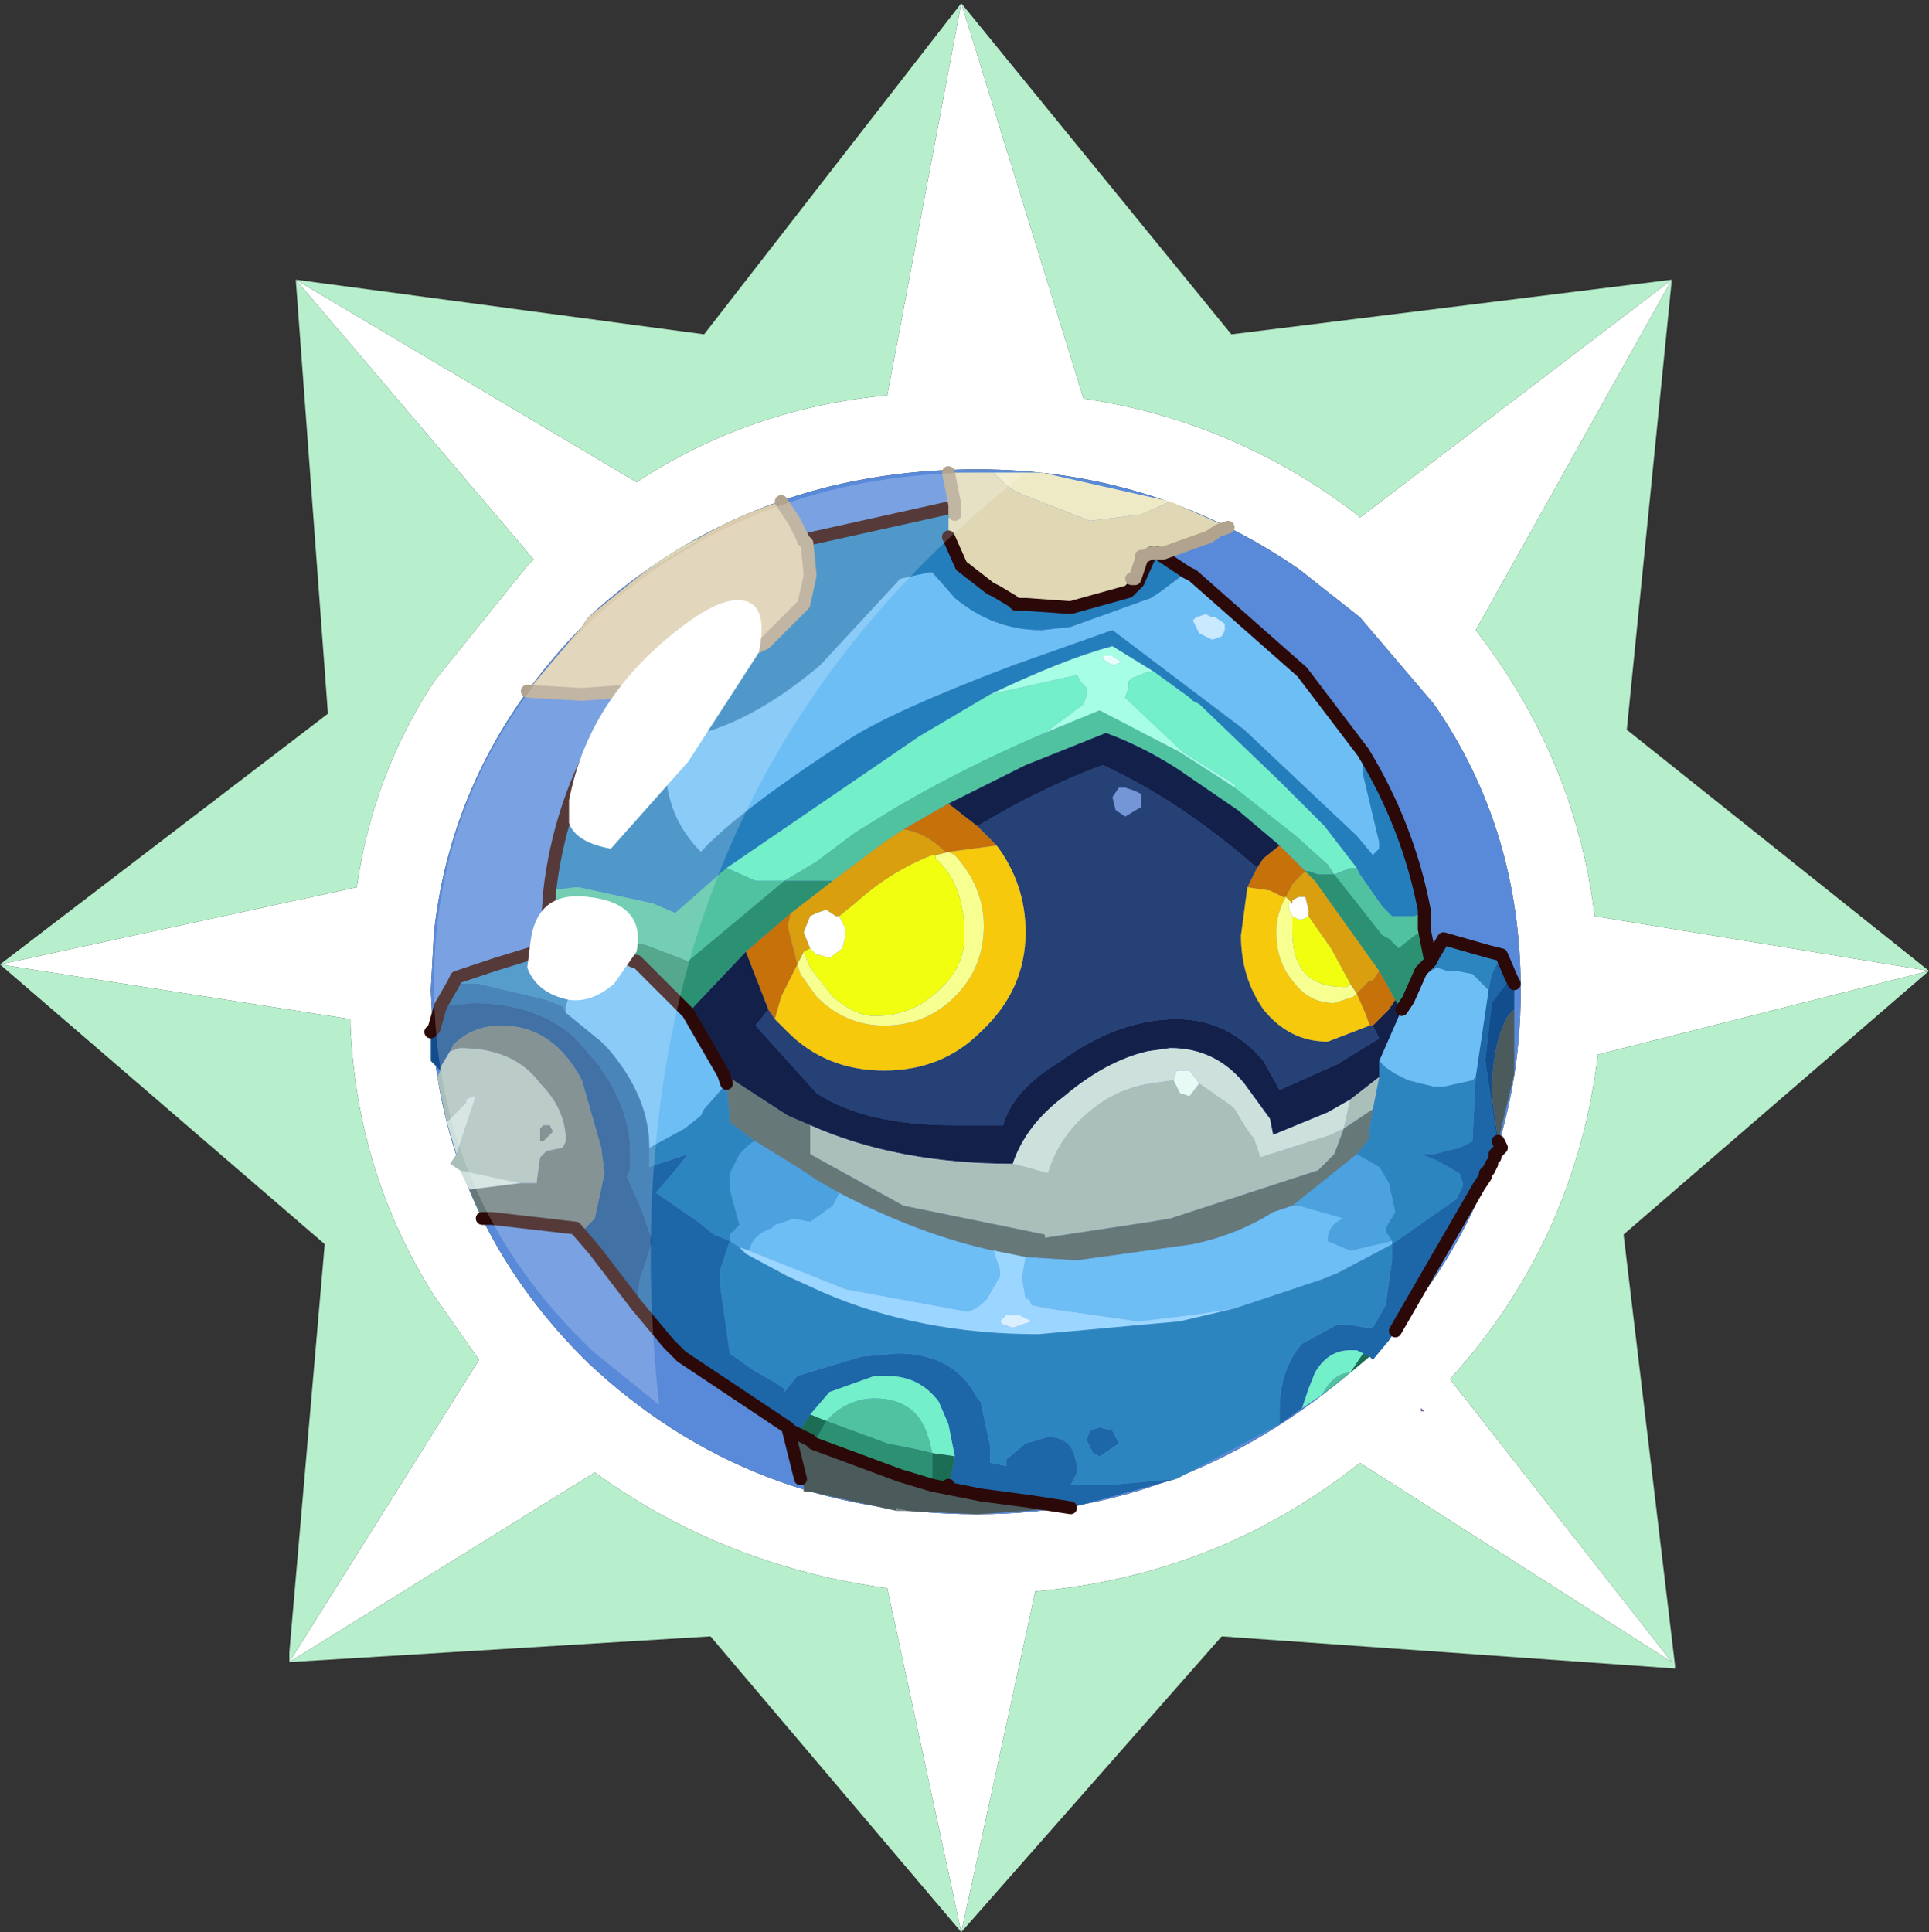 <?xml version="1.0" encoding="UTF-8" standalone="no"?>
<svg xmlns:ffdec="https://www.free-decompiler.com/flash" xmlns:xlink="http://www.w3.org/1999/xlink" ffdec:objectType="frame" height="30.05px" width="30.0px" xmlns="http://www.w3.org/2000/svg">
  <rect width="100%" height="100%" fill="#333333" stroke="none"/>
  <g transform="matrix(1.0, 0.0, 0.0, 1.0, 0.0, 0.0)">
    <use ffdec:characterId="1" height="30.0" transform="matrix(1.0, 0.0, 0.0, 1.0, 0.0, 0.0)" width="30.0" xlink:href="#shape0"/>
    <use ffdec:characterId="3" height="30.0" transform="matrix(1.0, 0.0, 0.0, 1.0, 0.0, 0.05)" width="30.0" xlink:href="#sprite0"/>
  </g>
  <defs>
    <g id="shape0" transform="matrix(1.0, 0.0, 0.0, 1.0, 0.0, 0.0)">
      <path d="M0.0 0.0 L30.0 0.0 30.0 30.0 0.0 30.0 0.0 0.0" fill="#33cc66" fill-opacity="0.0" fill-rule="evenodd" stroke="none"/>
    </g>
    <g id="sprite0" transform="matrix(1.0, 0.0, 0.0, 1.0, 0.0, 0.0)">
      <use ffdec:characterId="2" height="30.0" transform="matrix(1.0, 0.0, 0.0, 1.0, 0.0, 0.0)" width="30.0" xlink:href="#shape1"/>
    </g>
    <g id="shape1" transform="matrix(1.0, 0.0, 0.0, 1.0, 0.0, 0.0)">
      <path d="M22.1 21.9 L22.1 21.85 22.15 21.9 22.1 21.9" fill="url(#gradient0)" fill-rule="evenodd" stroke="none"/>
      <path d="M21.15 9.55 L20.2 8.8 Q17.95 7.25 15.2 7.25 11.65 7.25 9.15 9.55 L9.05 9.7 Q7.05 11.75 6.75 14.45 L6.7 15.35 6.75 16.3 Q7.05 19.0 9.0 21.0 L9.15 21.15 Q11.65 23.5 15.2 23.5 18.7 23.5 21.5 20.85 23.65 18.5 23.65 15.35 23.65 12.85 22.3 10.9 L21.15 9.55 M26.0 4.3 L22.95 9.75 Q24.5 11.75 24.8 14.2 L30.0 15.05 24.85 16.35 Q24.5 19.25 22.55 21.4 L26.0 25.8 21.15 22.7 Q18.95 24.45 16.1 24.7 L14.95 30.0 13.8 24.65 Q11.25 24.3 9.25 22.85 L4.5 25.8 7.45 21.1 6.75 20.1 Q5.55 18.2 5.45 15.9 L5.45 15.8 0.0 14.95 5.55 13.75 Q5.8 12.0 6.75 10.55 L8.2 8.75 8.3 8.65 4.6 4.3 9.9 7.45 Q11.65 6.3 13.8 6.1 L14.95 0.0 16.85 6.15 Q19.2 6.5 21.1 7.95 L21.15 8.0 26.0 4.3 M22.1 21.9 L22.15 21.9 22.1 21.85 22.1 21.9" fill="#ffffff" fill-rule="evenodd" stroke="none"/>
      <path d="M26.0 4.3 L21.15 8.0 21.1 7.95 Q19.2 6.5 16.85 6.15 L14.95 0.0 13.8 6.1 Q11.65 6.3 9.9 7.45 L4.6 4.3 8.3 8.65 8.2 8.75 6.75 10.55 Q5.8 12.0 5.55 13.75 L0.0 14.95 5.45 15.8 5.45 15.9 Q5.55 18.2 6.75 20.1 L7.45 21.1 4.5 25.8 9.25 22.85 Q11.25 24.3 13.8 24.65 L14.95 30.0 16.1 24.7 Q18.95 24.45 21.15 22.7 L26.0 25.8 22.55 21.4 Q24.5 19.25 24.85 16.35 L30.0 15.05 24.8 14.2 Q24.5 11.75 22.95 9.75 L26.0 4.3 25.3 11.3 30.0 15.05 25.25 19.15 26.05 25.85 26.05 25.9 19.0 25.4 14.95 30.0 11.05 25.4 4.5 25.8 4.5 25.65 5.05 19.3 0.0 14.95 5.1 11.05 4.6 4.3 10.95 5.15 14.95 0.0 19.15 5.15 26.0 4.3" fill="#b7eecc" fill-rule="evenodd" stroke="none"/>
      <path d="M21.15 9.55 L22.3 10.9 Q23.65 12.85 23.65 15.35 23.65 18.5 21.5 20.85 18.7 23.5 15.2 23.5 11.65 23.5 9.15 21.15 L9.0 21.0 Q7.05 19.0 6.75 16.3 L6.7 15.35 6.75 14.45 Q7.05 11.75 9.05 9.7 L9.15 9.55 Q11.65 7.25 15.2 7.25 17.95 7.25 20.2 8.8 L21.15 9.55" fill="#598ad9" fill-rule="evenodd" stroke="none"/>
      <path d="M23.35 14.8 L23.5 15.15 23.2 15.55 23.1 16.45 23.3 17.8 23.3 17.85 23.25 17.9 23.25 17.95 23.25 18.0 23.2 18.05 23.15 18.15 23.1 18.2 23.1 18.25 23.0 18.4 21.7 20.65 21.6 20.8 21.35 21.1 21.3 21.05 21.2 21.0 21.1 20.95 21.0 20.95 Q20.65 20.95 20.45 21.3 L20.35 21.55 20.25 21.85 19.9 22.1 19.9 21.95 19.9 21.9 Q19.9 21.25 20.25 20.85 L20.8 20.55 20.95 20.55 21.25 20.6 21.35 20.6 21.55 20.25 21.65 19.55 21.65 19.3 22.65 18.6 22.75 18.4 22.75 18.35 22.7 18.2 22.35 18.0 22.1 17.9 22.3 17.9 22.7 17.8 22.9 17.7 22.95 16.7 23.15 15.35 23.2 15.1 23.35 14.8 M18.3 22.95 L16.65 23.4 16.0 23.3 15.25 23.2 15.0 23.15 14.75 23.1 14.75 23.05 14.85 22.65 14.85 22.6 14.75 22.1 14.6 21.75 Q14.3 21.35 13.8 21.35 L13.6 21.35 12.9 21.6 12.6 21.95 12.4 22.25 12.3 22.2 12.25 22.15 11.65 21.75 10.6 21.05 10.4 20.85 9.9 20.25 9.95 19.85 10.15 19.25 9.95 18.7 9.75 18.25 9.8 18.15 9.8 17.85 Q9.8 17.2 9.3 16.5 L8.95 16.1 Q8.35 15.55 7.35 15.55 L6.85 15.6 7.05 15.25 7.45 15.25 8.5 15.5 8.75 15.6 8.8 15.7 9.35 16.15 9.45 16.25 Q10.1 17.0 10.1 17.8 L10.1 17.85 10.1 18.1 10.25 18.05 10.7 17.9 10.5 18.15 10.2 18.5 10.85 18.95 11.1 19.15 11.35 19.25 11.2 19.7 11.2 19.95 11.35 21.0 11.7 21.25 12.05 21.45 12.2 21.55 12.2 21.6 12.4 21.35 13.4 21.05 13.95 21.0 Q14.85 21.0 15.2 21.7 L15.25 21.75 15.4 22.45 15.4 22.6 15.4 22.7 15.65 22.75 15.65 22.65 15.95 22.4 16.3 22.3 Q16.6 22.3 16.7 22.55 L16.75 22.75 16.75 22.85 16.65 23.05 17.2 23.05 18.3 22.95 M17.1 22.15 L17.3 22.2 17.35 22.3 17.4 22.4 17.1 22.6 17.0 22.55 16.9 22.35 16.95 22.2 17.1 22.15" fill="#1d66a8" fill-rule="evenodd" stroke="none"/>
      <path d="M22.25 14.9 L22.3 14.8 22.45 14.55 23.15 14.75 23.35 14.8 23.2 15.1 23.15 15.35 23.0 15.2 22.9 15.1 22.65 15.05 22.5 15.05 22.35 15.0 22.25 15.05 22.1 15.05 22.25 14.9 M19.9 22.1 L18.3 22.95 17.2 23.05 16.65 23.05 16.75 22.85 16.75 22.75 16.7 22.55 Q16.6 22.3 16.3 22.3 L15.95 22.4 15.65 22.65 15.65 22.75 15.4 22.7 15.4 22.6 15.4 22.45 15.25 21.75 15.2 21.7 Q14.85 21.0 13.95 21.0 L13.4 21.05 12.4 21.35 12.2 21.6 12.2 21.55 12.05 21.45 11.7 21.25 11.35 21.0 11.2 19.95 11.2 19.7 11.35 19.25 11.5 19.35 11.6 19.45 12.25 19.8 12.8 20.05 Q14.3 20.7 16.15 20.7 L18.35 20.5 19.2 20.3 20.55 19.85 20.8 19.75 21.65 19.3 21.65 19.25 21.55 19.1 21.55 19.05 21.7 18.8 21.6 18.35 21.45 18.1 21.1 17.9 21.3 17.65 21.3 17.6 21.3 17.5 21.35 17.2 21.45 16.7 21.45 16.45 21.55 16.55 21.7 16.65 21.9 16.75 22.1 16.8 22.3 16.85 22.4 16.85 22.45 16.85 22.9 16.75 22.95 16.7 22.9 17.7 22.7 17.8 22.3 17.9 22.1 17.9 22.35 18.0 22.7 18.2 22.75 18.35 22.75 18.4 22.65 18.6 21.65 19.3 21.65 19.55 21.55 20.25 21.35 20.6 21.25 20.6 20.95 20.55 20.8 20.55 20.25 20.85 Q19.9 21.25 19.9 21.9 L19.9 21.95 19.9 22.1 M7.05 15.25 L7.1 15.15 7.7 14.95 8.35 14.75 8.5 14.7 8.6 14.7 8.9 14.65 9.55 14.75 9.85 14.9 9.45 15.0 9.35 15.05 Q8.8 15.25 8.8 15.7 L8.75 15.6 8.5 15.5 7.45 15.25 7.05 15.25 M11.35 19.25 L11.1 19.15 10.85 18.95 10.2 18.5 10.5 18.15 10.7 17.9 10.25 18.05 10.1 18.1 10.1 17.85 10.1 17.8 10.65 17.5 10.9 17.3 10.95 17.2 11.3 16.8 11.35 17.35 11.35 17.4 11.75 17.7 Q11.7 17.7 11.6 17.8 L11.5 17.9 11.35 18.2 11.35 18.45 11.5 19.0 11.35 19.15 11.35 19.25 M17.1 22.15 L16.95 22.2 16.9 22.35 17.0 22.55 17.1 22.6 17.4 22.4 17.35 22.3 17.3 22.2 17.1 22.15" fill="#2d85bf" fill-rule="evenodd" stroke="none"/>
      <path d="M23.5 15.15 L23.55 15.25 23.55 15.65 23.45 15.75 Q23.2 16.2 23.2 17.0 L23.3 17.7 23.35 17.8 23.3 17.85 23.3 17.8 23.1 16.45 23.2 15.55 23.5 15.15 M9.9 20.25 L9.25 19.4 8.95 19.05 9.1 19.05 9.25 18.9 9.4 18.2 9.35 17.8 9.05 16.75 Q8.6 15.9 7.8 15.9 7.35 15.9 7.05 16.2 L7.0 16.3 6.85 16.55 6.85 16.6 6.8 16.55 6.7 16.45 6.7 16.0 6.75 15.95 6.85 15.6 7.35 15.55 Q8.35 15.55 8.95 16.1 L9.3 16.5 Q9.8 17.2 9.8 17.85 L9.8 18.15 9.75 18.25 9.95 18.7 10.15 19.25 9.95 19.85 9.9 20.25" fill="#124d8e" fill-rule="evenodd" stroke="none"/>
      <path d="M18.45 8.85 L18.55 8.9 20.25 10.4 21.2 11.65 21.2 11.75 21.2 12.0 21.45 13.05 21.45 13.15 21.35 13.25 21.1 12.95 19.35 11.3 17.3 9.75 15.75 10.3 Q13.9 11.0 13.2 11.45 11.5 12.55 10.9 13.2 10.35 12.65 10.35 11.85 L10.4 11.5 10.4 11.45 Q11.5 11.35 12.75 10.3 L14.0 8.95 14.45 8.85 14.5 8.85 14.85 9.25 Q15.45 9.75 16.2 9.75 L16.65 9.7 17.9 9.25 18.05 9.15 18.45 8.85 M22.1 15.05 L22.25 15.05 22.35 15.0 22.5 15.05 22.65 15.05 22.9 15.1 23.0 15.2 23.15 15.35 22.95 16.7 22.9 16.75 22.45 16.85 22.4 16.85 22.3 16.85 22.1 16.8 21.9 16.75 21.7 16.65 21.55 16.55 21.45 16.45 21.8 15.65 21.9 15.5 22.1 15.05 M10.7 15.7 L11.25 16.65 11.3 16.8 10.95 17.2 10.9 17.3 10.65 17.5 10.1 17.8 Q10.1 17.0 9.45 16.25 L9.35 16.15 8.8 15.7 Q8.8 15.25 9.35 15.05 L9.45 15.0 9.85 14.9 9.9 14.9 10.4 15.4 10.7 15.7 M20.1 18.7 L20.2 18.7 20.9 18.9 Q20.65 19.0 20.65 19.25 L21.0 19.4 21.65 19.25 21.65 19.3 20.8 19.75 20.55 19.85 19.2 20.3 18.55 20.4 17.7 20.5 16.3 20.3 16.05 20.25 16.0 20.15 15.95 20.15 15.9 19.85 15.9 19.8 15.95 19.5 16.75 19.55 18.55 19.3 Q19.25 19.15 19.8 18.8 L20.1 18.7 M19.05 9.65 L18.9 9.55 18.85 9.55 18.75 9.5 18.6 9.55 18.55 9.6 18.65 9.8 18.85 9.9 19.0 9.85 19.05 9.75 19.05 9.65 M13.05 18.5 Q14.3 19.15 15.45 19.4 L15.55 19.7 15.55 19.8 15.35 20.15 15.3 20.2 Q15.2 20.3 15.05 20.35 L13.15 20.0 11.65 19.4 Q11.7 19.15 12.0 19.05 L12.05 19.0 12.35 18.9 12.6 18.95 12.95 18.7 13.05 18.5" fill="#6dbef5" fill-rule="evenodd" stroke="none"/>
      <path d="M23.55 15.65 L23.55 16.65 23.3 17.7 23.2 17.0 Q23.2 16.2 23.45 15.75 L23.55 15.65 M16.65 23.4 L15.2 23.5 14.1 23.45 13.95 23.4 13.95 23.45 12.6 23.15 12.5 23.15 12.5 22.95 12.45 22.95 12.25 22.15 12.3 22.2 12.4 22.25 12.6 22.35 12.65 22.4 14.0 22.9 14.5 23.05 14.75 23.1 15.0 23.15 15.25 23.2 16.0 23.3 16.65 23.4" fill="#4b5a5b" fill-rule="evenodd" stroke="none"/>
      <path d="M15.45 7.3 L16.2 7.3 18.2 7.75 17.75 7.95 16.95 8.05 15.8 7.6 15.65 7.5 15.45 7.3" fill="#eeeac5" fill-rule="evenodd" stroke="none"/>
      <path d="M9.95 8.9 Q10.4 8.55 10.9 8.3 L10.8 8.4 9.95 8.9 M14.85 7.85 L14.85 7.8 14.75 7.3 15.45 7.3 15.65 7.5 15.8 7.6 16.95 8.05 17.75 7.95 18.2 7.75 19.1 8.15 18.95 8.2 18.8 8.3 18.1 8.55 18.0 8.55 17.9 8.55 17.8 8.6 17.75 8.6 17.75 8.65 17.65 8.95 17.6 8.95 17.65 9.0 17.2 9.2 16.4 9.4 15.95 9.35 15.8 9.35 15.75 9.3 15.5 9.15 15.4 9.1 15.3 9.0 15.05 8.75 14.75 8.3 14.75 8.0 14.85 7.95 14.85 7.85" fill="#e0d8b5" fill-rule="evenodd" stroke="none"/>
      <path d="M18.45 8.85 L18.05 9.15 17.9 9.25 16.65 9.7 16.2 9.75 Q15.45 9.75 14.85 9.25 L14.5 8.85 14.45 8.85 14.0 8.95 12.75 10.3 Q11.5 11.35 10.4 11.45 L10.4 11.5 10.35 11.85 Q10.35 12.65 10.9 13.2 11.5 12.55 13.2 11.45 13.9 11.0 15.75 10.3 L17.3 9.75 19.35 11.3 21.1 12.95 21.35 13.25 21.45 13.15 21.45 13.05 21.2 12.0 21.2 11.75 21.2 11.65 Q21.9 12.8 22.15 14.1 L22.1 14.15 22.0 14.2 21.75 14.2 21.65 14.2 21.5 14.05 21.15 13.55 21.1 13.45 20.6 12.8 19.9 12.1 18.65 10.9 18.55 10.85 18.5 10.8 17.95 10.4 17.3 10.0 Q16.55 10.2 15.4 10.75 L14.3 11.4 11.3 13.45 10.5 14.15 10.15 14.0 9.0 13.75 8.95 13.75 8.55 13.8 Q8.7 12.5 9.35 11.35 L9.75 10.7 10.5 10.6 11.9 9.95 12.5 9.35 12.6 8.9 12.55 8.4 12.5 8.35 14.75 7.85 14.85 7.85 14.85 7.95 14.75 8.0 14.75 8.3 14.95 8.75 15.4 9.1 15.5 9.15 15.75 9.3 15.8 9.35 15.95 9.35 16.65 9.4 17.55 9.15 17.7 9.0 17.9 8.55 18.0 8.55 18.45 8.85" fill="#247ebb" fill-rule="evenodd" stroke="none"/>
      <path d="M19.05 9.65 L19.05 9.75 19.0 9.85 18.85 9.9 18.65 9.8 18.55 9.6 18.6 9.55 18.75 9.5 18.85 9.55 18.9 9.55 19.05 9.65" fill="#c9e9ff" fill-rule="evenodd" stroke="none"/>
      <path d="M15.4 9.1 L14.95 8.75 14.75 8.3 15.05 8.75 15.3 9.0 15.4 9.1 M15.95 9.35 L16.4 9.4 17.2 9.2 17.65 9.0 17.6 8.95 17.65 8.95 17.75 8.65 17.75 8.6 17.8 8.6 17.9 8.55 17.7 9.0 17.55 9.15 16.65 9.4 15.95 9.35" fill="#114f79" fill-rule="evenodd" stroke="none"/>
      <path d="M17.2 10.15 L17.3 10.15 17.45 10.25 17.3 10.3 17.15 10.2 17.15 10.15 17.2 10.15" fill="#e7fff8" fill-rule="evenodd" stroke="none"/>
      <path d="M19.2 12.2 L19.05 12.1 18.35 11.65 17.1 11.0 16.25 11.35 16.85 10.9 16.9 10.75 16.9 10.65 16.8 10.55 16.75 10.45 15.4 10.75 Q16.55 10.2 17.3 10.0 L17.95 10.4 17.85 10.4 17.6 10.5 17.55 10.55 17.55 10.65 17.5 10.8 18.4 11.65 19.2 12.15 19.2 12.2 M17.2 10.15 L17.15 10.15 17.15 10.2 17.3 10.3 17.45 10.25 17.3 10.15 17.2 10.15" fill="#a6ffe4" fill-rule="evenodd" stroke="none"/>
      <path d="M20.55 21.65 L20.25 21.85 20.35 21.55 20.45 21.3 Q20.65 20.95 21.0 20.95 L21.1 20.95 21.2 21.0 21.0 21.3 Q20.8 21.3 20.65 21.5 L20.55 21.65 M20.75 13.55 L20.65 13.4 20.15 12.95 19.2 12.2 19.2 12.15 18.4 11.65 17.5 10.8 17.55 10.65 17.55 10.55 17.6 10.5 17.85 10.4 17.95 10.4 18.5 10.8 18.55 10.85 18.65 10.9 19.9 12.1 20.6 12.8 21.1 13.45 21.0 13.45 20.75 13.55 M16.25 11.35 Q15.3 11.75 14.3 12.3 L13.95 12.5 13.3 12.9 12.7 13.35 12.2 13.65 11.75 13.65 11.3 13.45 14.3 11.4 15.4 10.75 16.75 10.45 16.8 10.55 16.9 10.65 16.9 10.75 16.85 10.9 16.25 11.35 M12.6 21.95 L12.9 21.6 13.6 21.35 13.8 21.35 Q14.3 21.35 14.6 21.75 L14.75 22.1 14.85 22.6 14.5 22.55 14.45 22.35 14.4 22.2 Q14.2 21.7 13.6 21.7 13.25 21.7 12.95 21.95 L12.85 22.05 12.6 21.95" fill="#73efca" fill-rule="evenodd" stroke="none"/>
      <path d="M17.3 12.35 L17.4 12.2 17.5 12.2 17.65 12.25 17.75 12.3 17.75 12.35 17.75 12.5 17.5 12.65 17.35 12.55 17.3 12.35" fill="#7496d7" fill-rule="evenodd" stroke="none"/>
      <path d="M19.4 13.75 L19.3 14.5 Q19.3 15.15 19.65 15.65 20.05 16.15 20.65 16.15 L21.3 15.9 21.35 15.9 21.45 16.1 20.8 16.5 19.9 16.9 19.65 16.45 Q19.1 15.8 18.3 15.8 17.4 15.8 16.5 16.45 15.75 16.9 15.6 17.45 L14.85 17.45 Q13.45 17.45 12.7 16.95 L11.75 15.9 11.95 15.65 12.05 15.8 12.25 16.0 Q12.85 16.6 13.75 16.6 14.65 16.6 15.25 16.0 15.95 15.35 15.95 14.45 15.95 13.7 15.5 13.1 L15.25 12.85 15.2 12.8 Q16.2 12.2 17.15 11.85 18.35 12.4 19.55 13.45 L19.4 13.75 M17.3 12.35 L17.35 12.55 17.5 12.65 17.75 12.5 17.75 12.35 17.75 12.3 17.65 12.25 17.5 12.2 17.4 12.2 17.3 12.35" fill="#264176" fill-rule="evenodd" stroke="none"/>
      <path d="M22.15 14.1 L22.15 14.4 22.1 14.45 22.0 14.5 21.75 14.7 21.6 14.55 21.5 14.5 20.75 13.55 20.5 13.55 20.35 13.5 20.3 13.5 19.9 13.1 19.25 12.55 18.3 11.9 Q17.75 11.55 17.2 11.35 L15.95 11.85 14.75 12.45 14.05 12.85 13.75 13.05 12.95 13.65 12.45 13.65 12.2 13.65 12.7 13.35 13.3 12.9 13.95 12.5 14.3 12.3 Q15.3 11.75 16.25 11.35 L17.1 11.0 18.35 11.65 19.05 12.1 19.2 12.2 20.15 12.95 20.65 13.4 20.75 13.55 21.0 13.45 21.1 13.45 21.15 13.55 21.5 14.05 21.65 14.2 21.75 14.2 22.0 14.2 22.1 14.15 22.15 14.1 M21.0 21.3 L20.55 21.65 20.65 21.5 Q20.8 21.3 21.0 21.3 M8.5 14.45 L8.55 13.8 8.95 13.75 9.0 13.75 10.15 14.0 10.5 14.15 11.3 13.45 11.75 13.65 12.2 13.65 11.6 14.15 10.7 14.9 10.05 14.65 8.85 14.4 8.5 14.45 M12.85 22.05 L12.95 21.95 Q13.25 21.7 13.6 21.7 14.2 21.7 14.4 22.2 L14.45 22.35 14.5 22.55 14.3 22.5 13.8 22.4 12.85 22.05" fill="#50c2a0" fill-rule="evenodd" stroke="none"/>
      <path d="M14.75 12.45 L15.95 11.85 17.2 11.35 Q17.75 11.55 18.3 11.9 L19.25 12.55 19.9 13.1 19.65 13.3 19.55 13.45 Q18.35 12.4 17.15 11.85 16.2 12.2 15.2 12.8 L14.75 12.45 M21.7 15.5 L21.8 15.65 21.45 16.45 21.45 16.7 21.0 17.05 20.65 17.25 19.8 17.6 19.75 17.35 19.35 16.8 Q18.9 16.25 18.2 16.25 L17.85 16.3 Q17.2 16.45 16.55 17.0 15.95 17.45 15.75 18.05 13.95 18.05 12.6 17.45 L12.25 17.3 11.25 16.65 10.7 15.7 11.6 14.75 11.95 15.65 11.75 15.9 12.7 16.95 Q13.45 17.45 14.85 17.45 L15.6 17.45 Q15.75 16.9 16.5 16.45 17.4 15.8 18.3 15.8 19.1 15.8 19.65 16.45 L19.9 16.9 20.8 16.5 21.45 16.1 21.35 15.9 21.6 15.65 21.7 15.5" fill="#13214a" fill-rule="evenodd" stroke="none"/>
      <path d="M9.75 10.7 L9.05 10.75 8.2 10.7 9.05 9.7 9.15 9.55 9.95 8.9 10.8 8.4 10.9 8.3 Q11.5 7.95 12.15 7.75 L12.35 8.05 12.5 8.35 12.55 8.4 12.6 8.9 12.5 9.35 11.9 9.95 10.5 10.6 9.75 10.7" fill="#dbccad" fill-rule="evenodd" stroke="none"/>
      <path d="M14.05 12.85 L14.75 12.45 15.2 12.8 15.25 12.85 15.5 13.1 14.75 13.2 14.7 13.2 Q14.4 12.9 14.05 12.85 M19.9 13.1 L20.3 13.5 20.1 13.7 20.0 13.9 19.95 13.9 19.75 13.8 19.4 13.75 19.55 13.45 19.65 13.3 19.9 13.1 M21.45 15.05 L21.7 15.5 21.6 15.65 21.35 15.9 21.3 15.9 21.25 15.75 21.1 15.4 21.3 15.2 21.35 15.2 21.45 15.05 M11.95 15.65 L11.6 14.75 12.3 14.15 12.25 14.35 12.4 14.95 12.15 15.45 12.05 15.8 11.95 15.65" fill="#c6710a" fill-rule="evenodd" stroke="none"/>
      <path d="M20.0 13.9 Q19.85 14.15 19.85 14.45 19.85 14.9 20.1 15.2 20.35 15.55 20.75 15.55 L21.05 15.45 21.1 15.4 21.25 15.75 21.3 15.9 20.65 16.15 Q20.05 16.15 19.65 15.65 19.3 15.15 19.3 14.5 L19.4 13.75 19.75 13.8 19.95 13.9 20.0 13.9 M15.5 13.1 Q15.95 13.7 15.95 14.45 15.95 15.35 15.25 16.0 14.65 16.6 13.75 16.6 12.85 16.6 12.25 16.0 L12.05 15.8 12.15 15.45 12.4 14.95 12.45 15.1 12.7 15.45 Q13.15 15.9 13.75 15.9 14.4 15.9 14.85 15.45 15.3 15.0 15.3 14.35 15.3 13.75 14.85 13.25 L14.75 13.2 15.5 13.1" fill="#f6c90c" fill-rule="evenodd" stroke="none"/>
      <path d="M21.0 15.25 L21.1 15.4 21.05 15.45 20.75 15.55 Q20.35 15.55 20.1 15.2 19.85 14.9 19.85 14.45 19.85 14.15 20.0 13.9 L20.1 14.0 20.05 14.0 20.05 14.1 20.1 14.2 20.1 14.45 Q20.1 15.3 20.9 15.3 L20.95 15.3 21.0 15.25 M14.75 13.2 L14.85 13.25 Q15.3 13.75 15.3 14.35 15.3 15.0 14.85 15.45 14.4 15.9 13.75 15.9 13.15 15.9 12.7 15.45 L12.45 15.1 12.4 14.95 12.5 14.75 12.6 15.0 12.95 15.45 Q13.3 15.75 13.6 15.75 14.2 15.75 14.6 15.35 15.0 15.0 15.0 14.5 15.0 13.7 14.55 13.3 L14.55 13.25 14.75 13.2" fill="#f8ff91" fill-rule="evenodd" stroke="none"/>
      <path d="M12.95 13.65 L13.75 13.05 14.05 12.85 Q14.4 12.9 14.7 13.2 L14.75 13.2 14.55 13.25 14.5 13.25 Q13.85 13.5 13.3 14.0 L13.05 14.2 13.0 14.2 12.85 14.1 12.7 14.15 12.6 14.2 12.5 14.45 12.6 14.7 12.5 14.75 12.4 14.95 12.25 14.35 12.3 14.15 12.95 13.65 M20.3 13.5 L20.45 13.65 21.45 15.05 21.35 15.2 21.3 15.2 21.1 15.4 21.0 15.25 20.7 14.7 20.35 14.2 20.35 14.1 20.3 13.9 20.2 13.9 20.1 13.95 20.1 14.0 20.0 13.9 20.1 13.7 20.3 13.5" fill="#d99f0f" fill-rule="evenodd" stroke="none"/>
      <path d="M20.35 14.2 L20.7 14.7 21.0 15.25 20.95 15.3 20.9 15.3 Q20.1 15.3 20.1 14.45 L20.1 14.2 20.2 14.25 20.25 14.25 20.35 14.2 M14.55 13.25 L14.55 13.3 Q15.0 13.7 15.0 14.5 15.0 15.0 14.6 15.35 14.2 15.75 13.6 15.75 13.3 15.75 12.95 15.45 L12.6 15.0 12.5 14.75 12.6 14.7 12.7 14.8 12.75 14.8 12.9 14.85 13.1 14.7 13.15 14.5 13.15 14.4 13.05 14.2 13.3 14.0 Q13.85 13.5 14.5 13.25 L14.55 13.25" fill="#f1fe10" fill-rule="evenodd" stroke="none"/>
      <path d="M20.1 14.0 L20.1 13.95 20.2 13.9 20.3 13.9 20.35 14.1 20.35 14.2 20.25 14.25 20.2 14.25 20.1 14.2 20.05 14.1 20.05 14.0 20.1 14.0 M13.05 14.2 L13.15 14.4 13.15 14.5 13.1 14.7 12.9 14.85 12.75 14.8 12.7 14.8 12.6 14.7 12.5 14.45 12.6 14.2 12.7 14.15 12.85 14.1 13.0 14.2 13.05 14.2" fill="#ffffff" fill-rule="evenodd" stroke="none"/>
      <path d="M22.15 14.4 L22.25 14.9 22.1 15.05 21.9 15.5 21.8 15.65 21.7 15.5 21.45 15.05 20.45 13.65 20.3 13.5 20.35 13.5 20.5 13.55 20.75 13.55 21.5 14.5 21.6 14.55 21.75 14.7 22.0 14.5 22.1 14.45 22.15 14.4 M8.5 14.7 L8.5 14.45 8.85 14.4 10.05 14.65 10.7 14.9 11.6 14.15 12.2 13.65 12.45 13.65 12.95 13.65 12.3 14.15 11.6 14.75 10.7 15.7 10.4 15.4 9.9 14.9 9.85 14.9 9.55 14.75 8.9 14.65 8.6 14.7 8.5 14.7 M14.5 22.55 L14.5 22.85 14.5 23.05 14.0 22.9 12.65 22.4 12.85 22.05 13.8 22.4 14.3 22.5 14.5 22.55" fill="#2b9172" fill-rule="evenodd" stroke="none"/>
      <path d="M21.1 17.9 L21.45 18.1 21.6 18.35 21.7 18.8 21.55 19.05 21.55 19.1 21.65 19.25 21.0 19.4 20.65 19.25 Q20.65 19.0 20.9 18.9 L20.2 18.7 20.1 18.7 21.1 17.9 M11.5 19.35 L11.35 19.25 11.35 19.15 11.5 19.0 11.35 18.45 11.35 18.2 11.5 17.9 11.6 17.8 Q11.7 17.7 11.75 17.7 L12.4 18.1 12.7 18.3 13.05 18.5 12.95 18.7 12.6 18.95 12.35 18.9 12.05 19.0 12.0 19.05 Q11.7 19.15 11.65 19.4 L11.5 19.35" fill="#4ba2de" fill-rule="evenodd" stroke="none"/>
      <path d="M8.95 19.05 L7.65 18.9 7.5 18.9 7.3 18.45 8.1 18.35 8.35 18.35 8.35 18.3 8.4 17.95 8.5 17.85 8.75 17.8 8.8 17.7 Q8.8 17.2 8.4 16.8 8.0 16.25 7.15 16.25 L7.0 16.3 7.05 16.2 Q7.35 15.9 7.8 15.9 8.6 15.9 9.05 16.75 L9.35 17.8 9.4 18.2 9.25 18.9 9.1 19.05 8.95 19.05 M11.25 16.65 L12.25 17.3 12.6 17.45 12.6 17.85 12.6 17.9 14.05 18.7 16.25 19.15 16.25 19.2 17.9 18.95 18.2 18.9 20.5 18.15 20.75 17.9 20.9 17.5 21.35 17.2 21.3 17.5 21.3 17.6 21.3 17.65 21.1 17.9 20.1 18.7 19.8 18.8 Q19.25 19.15 18.55 19.3 L16.75 19.55 15.95 19.5 15.45 19.4 Q14.3 19.15 13.05 18.5 L12.7 18.3 12.4 18.1 11.75 17.7 11.35 17.4 11.35 17.35 11.3 16.8 11.25 16.65 M8.55 17.45 L8.6 17.55 8.45 17.7 8.4 17.7 8.4 17.5 8.45 17.45 8.55 17.45" fill="#677879" fill-rule="evenodd" stroke="none"/>
      <path d="M7.15 18.15 L7.0 18.05 7.1 17.9 7.25 17.45 7.35 17.15 7.4 17.0 7.35 17.0 7.25 17.05 7.25 17.1 6.95 17.4 6.8 16.7 6.85 16.6 6.85 16.55 7.0 16.3 7.15 16.25 Q8.0 16.25 8.4 16.8 8.8 17.2 8.8 17.7 L8.75 17.8 8.5 17.85 8.4 17.95 8.35 18.3 8.35 18.35 8.1 18.35 7.85 18.3 7.15 18.15 M12.6 17.45 Q13.95 18.05 15.75 18.05 L15.95 18.1 16.3 18.2 Q16.5 17.5 17.2 17.05 17.55 16.85 17.9 16.8 L18.25 16.75 18.35 16.95 18.5 17.0 18.65 16.8 19.15 17.15 19.2 17.2 19.35 17.45 19.45 17.6 19.5 17.65 19.6 17.95 20.7 17.6 20.9 17.5 21.0 17.05 21.45 16.7 21.35 17.2 20.9 17.5 20.75 17.9 20.5 18.15 18.2 18.9 17.9 18.95 16.25 19.2 16.25 19.15 14.05 18.7 12.6 17.9 12.6 17.85 12.6 17.45 M8.55 17.45 L8.45 17.45 8.4 17.5 8.4 17.7 8.45 17.7 8.6 17.55 8.55 17.45" fill="#aabfba" fill-rule="evenodd" stroke="none"/>
      <path d="M19.2 20.3 L18.35 20.5 16.15 20.7 Q14.3 20.7 12.8 20.05 L12.25 19.8 11.6 19.45 11.5 19.35 11.65 19.4 13.15 20.0 15.05 20.35 Q15.2 20.3 15.3 20.2 L15.35 20.15 15.55 19.8 15.55 19.7 15.45 19.4 15.95 19.5 15.9 19.8 15.9 19.85 15.95 20.15 16.0 20.15 16.05 20.25 16.3 20.3 17.7 20.5 18.55 20.4 19.2 20.3 M15.85 20.4 L15.8 20.4 15.7 20.4 15.65 20.4 15.55 20.5 15.6 20.55 15.75 20.6 16.05 20.5 15.85 20.4" fill="#9ad6ff" fill-rule="evenodd" stroke="none"/>
      <path d="M7.3 18.45 L7.15 18.15 7.85 18.3 8.1 18.35 7.3 18.45 M7.1 17.9 L6.95 17.4 7.25 17.1 7.25 17.05 7.35 17.0 7.4 17.0 7.35 17.15 7.25 17.45 7.1 17.9 M15.75 18.05 Q15.95 17.45 16.55 17.0 17.2 16.45 17.85 16.3 L18.2 16.25 Q18.9 16.25 19.35 16.8 L19.75 17.35 19.8 17.6 20.65 17.25 21.0 17.05 20.9 17.5 20.7 17.6 19.6 17.95 19.5 17.65 19.45 17.6 19.35 17.45 19.2 17.2 19.15 17.15 18.65 16.8 18.5 16.6 18.35 16.6 18.3 16.6 18.25 16.75 17.9 16.8 Q17.55 16.85 17.2 17.05 16.5 17.5 16.3 18.2 L15.95 18.1 15.75 18.05" fill="#cee0dc" fill-rule="evenodd" stroke="none"/>
      <path d="M15.85 20.4 L16.05 20.5 15.75 20.6 15.6 20.55 15.55 20.5 15.65 20.4 15.7 20.4 15.8 20.4 15.85 20.4" fill="#dbf0ff" fill-rule="evenodd" stroke="none"/>
      <path d="M18.25 16.75 L18.3 16.6 18.35 16.6 18.5 16.6 18.65 16.8 18.5 17.0 18.35 16.95 18.25 16.75" fill="#e7faf5" fill-rule="evenodd" stroke="none"/>
      <path d="M21.3 21.05 L21.0 21.3 21.2 21.0 21.3 21.05 M14.85 22.6 L14.85 22.65 14.75 23.05 14.75 23.1 14.5 23.05 14.5 22.85 14.5 22.55 14.85 22.6 M12.65 22.4 L12.6 22.35 12.4 22.25 12.6 21.95 12.85 22.05 12.65 22.4" fill="#1b6d54" fill-rule="evenodd" stroke="none"/>
      <path d="M14.1 23.45 L13.95 23.45 13.95 23.4 14.1 23.45" fill="#718580" fill-rule="evenodd" stroke="none"/>
      <path d="M21.2 11.65 L20.25 10.4 18.55 8.9 18.45 8.85 18.0 8.55 M21.2 11.65 Q21.9 12.8 22.15 14.1 L22.15 14.4 22.25 14.9 22.3 14.8 22.45 14.55 23.15 14.75 23.35 14.8 23.5 15.15 23.55 15.25 M23.3 17.7 L23.35 17.8 23.3 17.85 23.25 17.9 23.25 17.95 M23.2 18.05 L23.15 18.15 23.1 18.2 23.1 18.25 23.0 18.4 21.7 20.65 M12.45 22.95 L12.25 22.15 11.65 21.75 10.6 21.05 10.4 20.85 9.9 20.25 9.25 19.4 8.95 19.05 7.65 18.9 7.5 18.9 M6.7 16.0 L6.75 15.95 6.85 15.6 7.05 15.25 7.1 15.15 7.7 14.95 8.35 14.75 8.5 14.7 8.5 14.45 8.55 13.8 Q8.7 12.5 9.35 11.35 L9.75 10.7 M12.5 8.35 L14.75 7.85 14.85 7.85 M21.8 15.65 L21.9 15.5 22.1 15.05 22.25 14.9 M10.7 15.7 L11.25 16.65 11.3 16.8 M15.4 9.1 L14.95 8.75 14.75 8.3 M15.4 9.1 L15.5 9.15 15.75 9.3 15.8 9.35 15.95 9.35 16.65 9.4 17.55 9.15 17.7 9.0 17.9 8.55 M8.5 14.7 L8.6 14.7 8.9 14.65 9.55 14.75 9.85 14.9 9.9 14.9 10.4 15.4 10.7 15.7 M14.75 23.05 L14.75 23.1 15.0 23.15 15.25 23.2 16.0 23.3 16.65 23.4 M12.4 22.25 L12.3 22.2 12.25 22.15 M12.65 22.4 L12.6 22.35 12.4 22.25 M14.5 23.05 L14.75 23.1 M14.5 23.05 L14.0 22.9 12.65 22.4" fill="none" stroke="#2c0909" stroke-linecap="round" stroke-linejoin="round" stroke-width="0.2"/>
      <path d="M9.75 10.7 L9.05 10.75 8.2 10.7 M12.15 7.75 L12.35 8.05 12.5 8.35 12.55 8.4 12.6 8.9 12.5 9.35 11.9 9.95 10.5 10.6 9.75 10.7 M14.85 7.85 L14.85 7.8 14.75 7.3 M19.1 8.15 L18.95 8.2 18.8 8.3 18.1 8.55 18.0 8.55 17.9 8.55 17.8 8.6 17.75 8.6 M14.85 7.95 L14.85 7.85 M17.6 8.95 L17.65 8.95 17.75 8.65" fill="none" stroke="#b1a38d" stroke-linecap="round" stroke-linejoin="round" stroke-width="0.2"/>
      <path d="M15.25 7.3 L15.95 7.3 Q9.25 12.55 10.25 21.8 L9.2 20.95 9.05 20.8 Q6.75 18.5 6.75 15.25 6.75 12.05 9.1 9.7 L9.2 9.6 Q11.7 7.3 15.25 7.3" fill="#ffffff" fill-opacity="0.2" fill-rule="evenodd" stroke="none"/>
      <path d="M11.8 10.1 L10.7 11.8 9.5 13.15 Q8.95 13.05 8.85 12.75 L8.85 12.4 Q9.15 10.8 10.6 9.7 11.25 9.2 11.6 9.3 11.95 9.4 11.8 10.1 M8.25 14.6 Q8.35 13.8 9.15 13.9 10.05 14.0 9.9 14.75 L9.55 15.25 Q9.2 15.55 8.85 15.5 8.35 15.4 8.2 15.0 L8.25 14.6" fill="#ffffff" fill-rule="evenodd" stroke="none"/>
    </g>
    <linearGradient gradientTransform="matrix(0.007, 0.0, 0.0, 0.005, 20.5, 25.9)" gradientUnits="userSpaceOnUse" id="gradient0" spreadMethod="pad" x1="-819.2" x2="819.2">
      <stop offset="0.0" stop-color="#65298e"/>
      <stop offset="1.0" stop-color="#9a6cc5"/>
    </linearGradient>
  </defs>
</svg>
